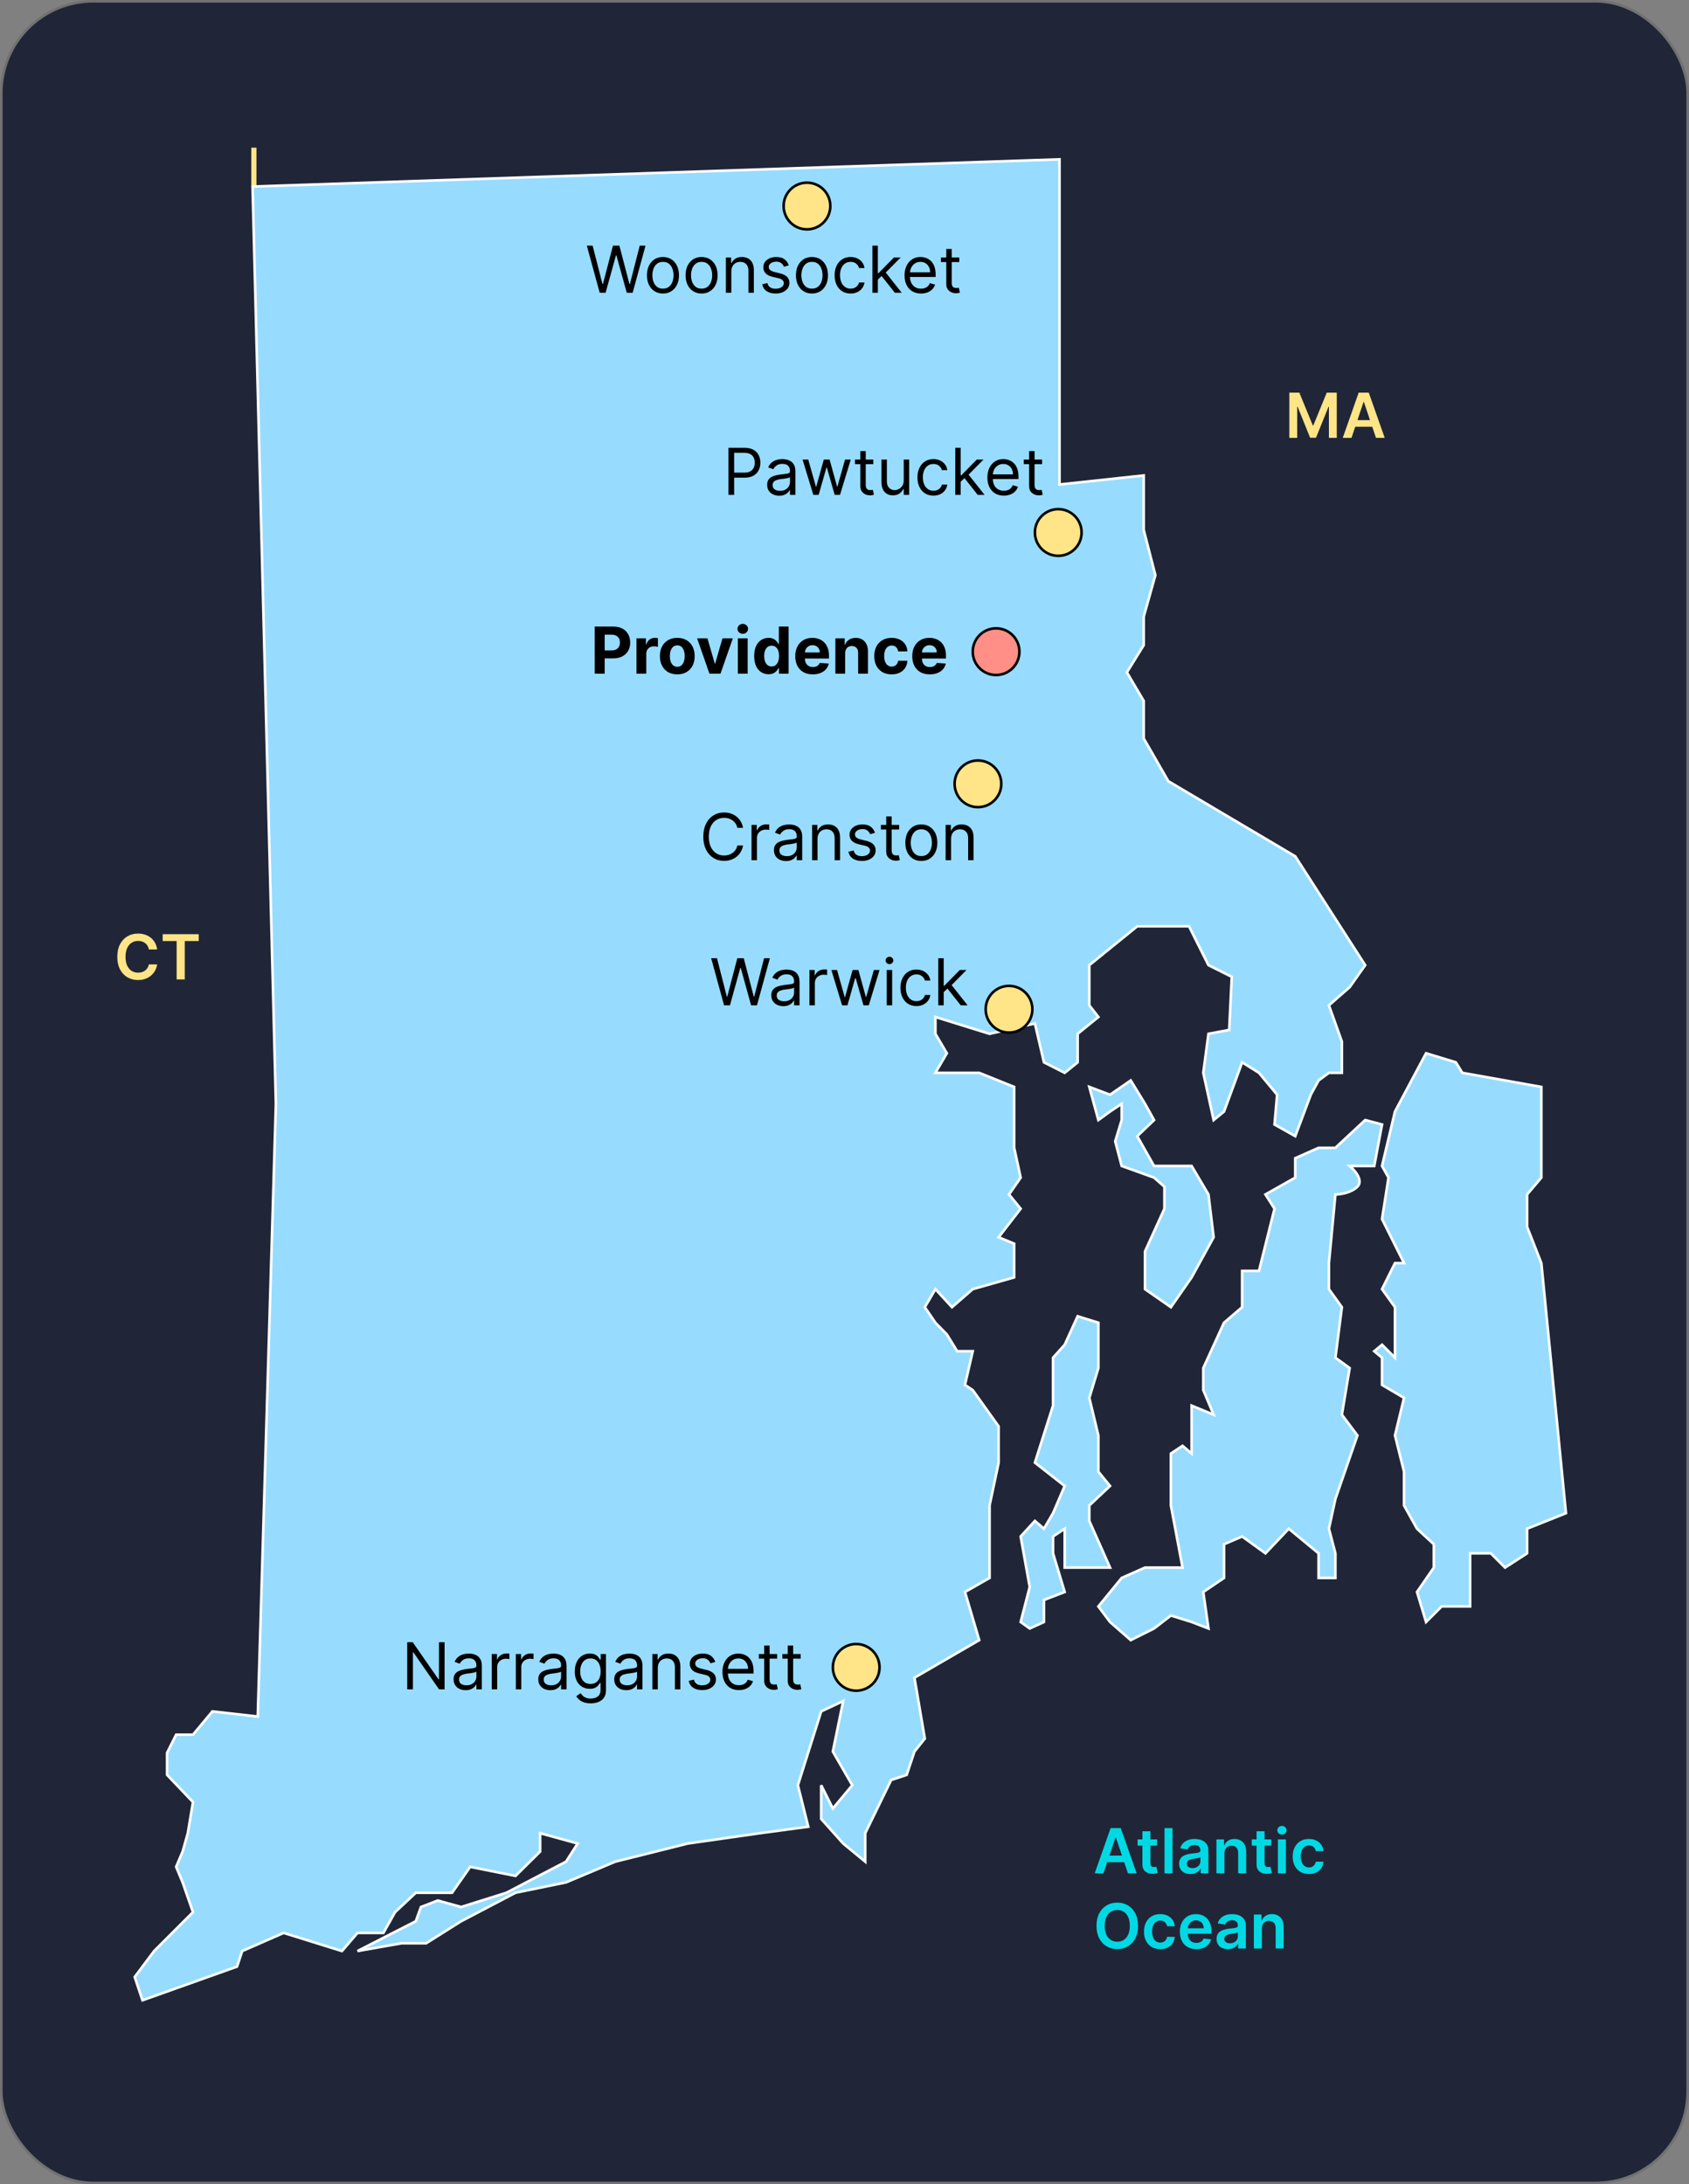<svg width="652" height="843" viewBox="0 0 652 843" fill="none" xmlns="http://www.w3.org/2000/svg">
<rect x="0" y="0" width="652" height="843" fill="#808080" stroke="none"/>
<rect x="0.5" y="0.5" width="651" height="842" rx="35.5" fill="#202637" stroke="#717171"/>
<path d="M425.963 723H422.588L428.733 705.545H432.636L438.79 723H435.415L430.753 709.125H430.616L425.963 723ZM426.074 716.156H435.278V718.696H426.074V716.156ZM446.669 709.909V712.295H439.143V709.909H446.669ZM441.001 706.773H444.087V719.062C444.087 719.477 444.149 719.795 444.274 720.017C444.405 720.233 444.575 720.381 444.786 720.46C444.996 720.54 445.229 720.58 445.484 720.58C445.678 720.58 445.854 720.565 446.013 720.537C446.178 720.509 446.303 720.483 446.388 720.46L446.908 722.872C446.743 722.929 446.507 722.991 446.2 723.06C445.899 723.128 445.53 723.168 445.092 723.179C444.32 723.202 443.624 723.085 443.004 722.83C442.385 722.568 441.893 722.165 441.53 721.619C441.172 721.074 440.996 720.392 441.001 719.574V706.773ZM452.616 705.545V723H449.531V705.545H452.616ZM459.555 723.264C458.726 723.264 457.979 723.116 457.314 722.821C456.655 722.52 456.132 722.077 455.746 721.491C455.365 720.906 455.175 720.185 455.175 719.327C455.175 718.588 455.311 717.977 455.584 717.494C455.857 717.011 456.229 716.625 456.7 716.335C457.172 716.045 457.703 715.827 458.294 715.679C458.891 715.526 459.507 715.415 460.143 715.347C460.911 715.267 461.533 715.196 462.01 715.134C462.487 715.065 462.834 714.963 463.05 714.827C463.271 714.685 463.382 714.466 463.382 714.17V714.119C463.382 713.477 463.192 712.98 462.811 712.628C462.43 712.276 461.882 712.099 461.166 712.099C460.411 712.099 459.811 712.264 459.368 712.594C458.93 712.923 458.635 713.312 458.482 713.761L455.601 713.352C455.828 712.557 456.203 711.892 456.726 711.358C457.249 710.818 457.888 710.415 458.643 710.148C459.399 709.875 460.234 709.739 461.149 709.739C461.78 709.739 462.408 709.812 463.033 709.96C463.658 710.108 464.229 710.352 464.746 710.693C465.263 711.028 465.678 711.486 465.99 712.065C466.308 712.645 466.467 713.369 466.467 714.239V723H463.501V721.202H463.399C463.212 721.565 462.947 721.906 462.607 722.224C462.271 722.537 461.848 722.79 461.337 722.983C460.831 723.17 460.237 723.264 459.555 723.264ZM460.357 720.997C460.976 720.997 461.513 720.875 461.967 720.631C462.422 720.381 462.771 720.051 463.016 719.642C463.266 719.233 463.391 718.787 463.391 718.304V716.761C463.294 716.841 463.129 716.915 462.896 716.983C462.669 717.051 462.413 717.111 462.129 717.162C461.845 717.213 461.564 717.259 461.286 717.298C461.007 717.338 460.766 717.372 460.561 717.401C460.101 717.463 459.689 717.565 459.325 717.707C458.962 717.849 458.675 718.048 458.464 718.304C458.254 718.554 458.149 718.878 458.149 719.276C458.149 719.844 458.357 720.273 458.771 720.562C459.186 720.852 459.714 720.997 460.357 720.997ZM472.655 715.33V723H469.57V709.909H472.518V712.134H472.672C472.973 711.401 473.453 710.818 474.112 710.386C474.777 709.955 475.598 709.739 476.575 709.739C477.479 709.739 478.266 709.932 478.936 710.318C479.612 710.705 480.135 711.264 480.504 711.997C480.879 712.73 481.064 713.619 481.058 714.665V723H477.973V715.142C477.973 714.267 477.746 713.582 477.291 713.088C476.842 712.594 476.22 712.347 475.425 712.347C474.885 712.347 474.405 712.466 473.984 712.705C473.57 712.937 473.243 713.276 473.004 713.719C472.771 714.162 472.655 714.699 472.655 715.33ZM490.732 709.909V712.295H483.206V709.909H490.732ZM485.064 706.773H488.149V719.062C488.149 719.477 488.212 719.795 488.337 720.017C488.467 720.233 488.638 720.381 488.848 720.46C489.058 720.54 489.291 720.58 489.547 720.58C489.74 720.58 489.916 720.565 490.075 720.537C490.24 720.509 490.365 720.483 490.45 720.46L490.97 722.872C490.805 722.929 490.57 722.991 490.263 723.06C489.962 723.128 489.592 723.168 489.155 723.179C488.382 723.202 487.686 723.085 487.067 722.83C486.447 722.568 485.956 722.165 485.592 721.619C485.234 721.074 485.058 720.392 485.064 719.574V706.773ZM493.312 723V709.909H496.397V723H493.312ZM494.863 708.051C494.374 708.051 493.954 707.889 493.602 707.565C493.249 707.236 493.073 706.841 493.073 706.381C493.073 705.915 493.249 705.52 493.602 705.196C493.954 704.866 494.374 704.702 494.863 704.702C495.357 704.702 495.778 704.866 496.124 705.196C496.477 705.52 496.653 705.915 496.653 706.381C496.653 706.841 496.477 707.236 496.124 707.565C495.778 707.889 495.357 708.051 494.863 708.051ZM505.28 723.256C503.973 723.256 502.851 722.969 501.913 722.395C500.982 721.821 500.263 721.028 499.757 720.017C499.257 719 499.007 717.83 499.007 716.506C499.007 715.176 499.263 714.003 499.774 712.986C500.286 711.963 501.007 711.168 501.939 710.599C502.876 710.026 503.984 709.739 505.263 709.739C506.325 709.739 507.266 709.935 508.084 710.327C508.908 710.713 509.564 711.261 510.053 711.972C510.541 712.676 510.82 713.5 510.888 714.443H507.939C507.82 713.812 507.536 713.287 507.087 712.866C506.643 712.44 506.05 712.227 505.305 712.227C504.675 712.227 504.121 712.398 503.643 712.739C503.166 713.074 502.794 713.557 502.527 714.188C502.266 714.818 502.135 715.574 502.135 716.455C502.135 717.347 502.266 718.114 502.527 718.756C502.788 719.392 503.155 719.884 503.626 720.23C504.104 720.571 504.663 720.741 505.305 720.741C505.76 720.741 506.166 720.656 506.524 720.486C506.888 720.31 507.192 720.057 507.436 719.727C507.68 719.398 507.848 718.997 507.939 718.526H510.888C510.814 719.452 510.541 720.273 510.07 720.989C509.598 721.699 508.956 722.256 508.143 722.659C507.331 723.057 506.376 723.256 505.28 723.256ZM439.318 743.273C439.318 745.153 438.966 746.764 438.261 748.105C437.563 749.44 436.608 750.463 435.398 751.173C434.193 751.884 432.827 752.239 431.298 752.239C429.77 752.239 428.401 751.884 427.19 751.173C425.986 750.457 425.031 749.432 424.327 748.097C423.628 746.756 423.278 745.148 423.278 743.273C423.278 741.392 423.628 739.784 424.327 738.449C425.031 737.108 425.986 736.082 427.19 735.372C428.401 734.662 429.77 734.307 431.298 734.307C432.827 734.307 434.193 734.662 435.398 735.372C436.608 736.082 437.563 737.108 438.261 738.449C438.966 739.784 439.318 741.392 439.318 743.273ZM436.139 743.273C436.139 741.949 435.932 740.832 435.517 739.923C435.108 739.009 434.54 738.318 433.812 737.852C433.085 737.381 432.247 737.145 431.298 737.145C430.349 737.145 429.511 737.381 428.784 737.852C428.057 738.318 427.486 739.009 427.071 739.923C426.662 740.832 426.457 741.949 426.457 743.273C426.457 744.597 426.662 745.716 427.071 746.631C427.486 747.54 428.057 748.23 428.784 748.702C429.511 749.168 430.349 749.401 431.298 749.401C432.247 749.401 433.085 749.168 433.812 748.702C434.54 748.23 435.108 747.54 435.517 746.631C435.932 745.716 436.139 744.597 436.139 743.273ZM447.881 752.256C446.575 752.256 445.452 751.969 444.515 751.395C443.583 750.821 442.864 750.028 442.359 749.017C441.859 748 441.609 746.83 441.609 745.506C441.609 744.176 441.864 743.003 442.376 741.986C442.887 740.963 443.609 740.168 444.54 739.599C445.478 739.026 446.586 738.739 447.864 738.739C448.927 738.739 449.867 738.935 450.685 739.327C451.509 739.713 452.165 740.261 452.654 740.972C453.143 741.676 453.421 742.5 453.489 743.443H450.54C450.421 742.812 450.137 742.287 449.688 741.866C449.245 741.44 448.651 741.227 447.907 741.227C447.276 741.227 446.722 741.398 446.245 741.739C445.768 742.074 445.396 742.557 445.129 743.188C444.867 743.818 444.737 744.574 444.737 745.455C444.737 746.347 444.867 747.114 445.129 747.756C445.39 748.392 445.756 748.884 446.228 749.23C446.705 749.571 447.265 749.741 447.907 749.741C448.362 749.741 448.768 749.656 449.126 749.486C449.489 749.31 449.793 749.057 450.038 748.727C450.282 748.398 450.45 747.997 450.54 747.526H453.489C453.415 748.452 453.143 749.273 452.671 749.989C452.2 750.699 451.558 751.256 450.745 751.659C449.933 752.057 448.978 752.256 447.881 752.256ZM461.818 752.256C460.506 752.256 459.372 751.983 458.418 751.438C457.469 750.886 456.739 750.108 456.227 749.102C455.716 748.091 455.46 746.901 455.46 745.531C455.46 744.185 455.716 743.003 456.227 741.986C456.744 740.963 457.466 740.168 458.392 739.599C459.318 739.026 460.406 738.739 461.656 738.739C462.463 738.739 463.224 738.869 463.94 739.131C464.662 739.386 465.298 739.784 465.849 740.324C466.406 740.864 466.844 741.551 467.162 742.386C467.48 743.216 467.639 744.205 467.639 745.352V746.298H456.909V744.219H464.682C464.676 743.628 464.548 743.102 464.298 742.642C464.048 742.176 463.699 741.81 463.25 741.543C462.807 741.276 462.29 741.142 461.699 741.142C461.068 741.142 460.514 741.295 460.037 741.602C459.56 741.903 459.188 742.301 458.92 742.795C458.659 743.284 458.526 743.821 458.52 744.406V746.222C458.52 746.983 458.659 747.636 458.938 748.182C459.216 748.722 459.605 749.136 460.105 749.426C460.605 749.71 461.19 749.852 461.861 749.852C462.31 749.852 462.716 749.79 463.08 749.665C463.443 749.534 463.759 749.344 464.026 749.094C464.293 748.844 464.494 748.534 464.631 748.165L467.511 748.489C467.33 749.25 466.983 749.915 466.472 750.483C465.966 751.045 465.318 751.483 464.528 751.795C463.739 752.102 462.835 752.256 461.818 752.256ZM474.016 752.264C473.187 752.264 472.44 752.116 471.775 751.821C471.116 751.52 470.593 751.077 470.207 750.491C469.826 749.906 469.636 749.185 469.636 748.327C469.636 747.588 469.772 746.977 470.045 746.494C470.317 746.011 470.69 745.625 471.161 745.335C471.633 745.045 472.164 744.827 472.755 744.679C473.352 744.526 473.968 744.415 474.604 744.347C475.371 744.267 475.994 744.196 476.471 744.134C476.948 744.065 477.295 743.963 477.511 743.827C477.732 743.685 477.843 743.466 477.843 743.17V743.119C477.843 742.477 477.653 741.98 477.272 741.628C476.891 741.276 476.343 741.099 475.627 741.099C474.871 741.099 474.272 741.264 473.829 741.594C473.391 741.923 473.096 742.312 472.942 742.761L470.062 742.352C470.289 741.557 470.664 740.892 471.187 740.358C471.71 739.818 472.349 739.415 473.104 739.148C473.86 738.875 474.695 738.739 475.61 738.739C476.241 738.739 476.869 738.812 477.494 738.96C478.119 739.108 478.69 739.352 479.207 739.693C479.724 740.028 480.138 740.486 480.451 741.065C480.769 741.645 480.928 742.369 480.928 743.239V752H477.962V750.202H477.86C477.673 750.565 477.408 750.906 477.067 751.224C476.732 751.537 476.309 751.79 475.798 751.983C475.292 752.17 474.698 752.264 474.016 752.264ZM474.817 749.997C475.437 749.997 475.974 749.875 476.428 749.631C476.883 749.381 477.232 749.051 477.477 748.642C477.727 748.233 477.852 747.787 477.852 747.304V745.761C477.755 745.841 477.59 745.915 477.357 745.983C477.13 746.051 476.874 746.111 476.59 746.162C476.306 746.213 476.025 746.259 475.746 746.298C475.468 746.338 475.227 746.372 475.022 746.401C474.562 746.463 474.15 746.565 473.786 746.707C473.423 746.849 473.136 747.048 472.925 747.304C472.715 747.554 472.61 747.878 472.61 748.276C472.61 748.844 472.817 749.273 473.232 749.562C473.647 749.852 474.175 749.997 474.817 749.997ZM487.116 744.33V752H484.031V738.909H486.979V741.134H487.133C487.434 740.401 487.914 739.818 488.573 739.386C489.238 738.955 490.059 738.739 491.036 738.739C491.94 738.739 492.727 738.932 493.397 739.318C494.073 739.705 494.596 740.264 494.965 740.997C495.34 741.73 495.525 742.619 495.519 743.665V752H492.434V744.142C492.434 743.267 492.207 742.582 491.752 742.088C491.303 741.594 490.681 741.347 489.886 741.347C489.346 741.347 488.866 741.466 488.445 741.705C488.031 741.937 487.704 742.276 487.465 742.719C487.232 743.162 487.116 743.699 487.116 744.33Z" fill="#00D9E4"/>
<line x1="98" y1="57" x2="98" y2="72.264" stroke="#FFE587" stroke-width="2"/>
<path d="M509 417L513 414.055H518V402L513 388L521 381L527 372.5L500 330.5L451 301.5L441.5 285V270.5L435 259.5L441.5 249V238L446 222L441.5 204.5V183.5L409 187V61.5L97.5 72L106.5 426L99.5 662.5L82 660.5L74.5 669.5H68L64.5 676.5V685L74.5 695.5L72.5 707.5L70.5 714.606L68 720.5L70.5 726.5L74.5 738L59.5 753L52 763L55 772L91.5 759L93.5 753L109.5 746L132 753L138 746H148L152.5 738L160.5 730.5H174.5L181.5 720.5L199 724L208.5 714.606V707.5L223 711.5L218.5 718.5L195.5 730.5L178 736L169 733.5L162.5 736L160.5 741.5L138 753L155 750H164.5L178 741.5L199 730.5L218.5 726.5L237.5 718.5L265.5 711.5L293.5 707.5L312 705L308 689L317 660.5L325.5 656.5L321.5 676L329 689L321.5 698L317 689V702L325.5 711.5L334 718.5V707.5L344 687L350 685L353 676L357 671L353 647.5L378 633L372.5 614.422L382 609V599.5V581.028L385.5 564.5V550.5L375.5 536.5L372.5 534.5L375.5 521.5H369.5L365.5 515L361.091 510.5L357 504.5L361.091 497.541L367.5 504.5L375.5 497.541L391.5 493V480L385.5 477.5L394 466.5L389.5 461L394 454.5L391.5 443V419.5L378 414.055H367.5H361.091L365.5 406.5L361.091 399V392.5L382 399L399.5 395L403 410L411 414.055L416 410V399L424 392.5L420.5 388V381V372.5L439 357.5H459L466.5 372.5L475.5 377L474.5 397.5L466.5 399L464.5 414.055L468.5 432.278L472.5 429L479.5 410L486 414.055L493 422.5L492 434L500 438.5L506 422.5L509 417Z" fill="#97DCFF"/>
<path d="M562 410L550.5 406.5L538.5 429L533.5 450L536 454.5L533.5 470.5L542 487.5H538.5L533.5 497.541L538.5 504.5V524L533.5 519L530.5 521.5L533.5 524V534.5L542 539.5L538.5 554L542 568V581.028L547 590L553.5 596V605L547 614.422L550.5 626L556.5 620H567.5V609V599.5H575.5L581 605L589.5 599.5V590L604.5 584L595 487.5L589.5 473.5V461L595 454.5V419.5L564.5 414.055L562 410Z" fill="#97DCFF"/>
<path d="M424 620L428.5 626L436.5 633L445.5 628.5L452 623.5L460 626L466.5 628.5L464.5 614.422L472.5 609V596L479.5 593L488.5 599.5L497.5 590L509 599.5V609H515.5V599.5L513 590L515.5 578.5L524 554L518 546L521 528L515.5 524L518 504.5L513 497.541V487.5L515.5 461C517.333 461 521.6 460.4 524 458C526.4 455.6 523 451.667 521 450H530.5L533.5 434L527 432.278L515.5 443H509L500 447V454.5L488.5 461L492 466.5L486 490.5H479.5V497.541V504.5L472.5 510.5L464.5 528V536.5L468.5 546L460 542.5V561L456.5 558L452 561V568V581.028L456.5 605H449.5H442L433 609L424 620Z" fill="#97DCFF"/>
<path d="M442 426L436.5 417L428.5 422.5L420.5 419.5L424 432.278L428.5 429L433 426V432.278L430.5 440.5L433 450L445.5 454.5L449.5 458V466.5L442 483V497.541L452 504.5L460 493L468.5 477.5L466.5 461L460 450H445.5L439 438.5L445.5 432.278L442 426Z" fill="#97DCFF"/>
<path d="M420.5 587L428.5 605H411V590L406.5 593V599.5L411 614.422L403 617.5V626L397.5 628.5L394 626L397.5 612.5L394 593L399.5 587L403 590L406.5 584L411 573.5L399.5 564.5L406.5 542.5V524L411 519L416 508L424 510.5V528L420.5 539.5L424 554V568L428.5 573.5L420.5 581.028V587Z" fill="#97DCFF"/>
<path d="M509 417L513 414.055H518V402L513 388L521 381L527 372.5L500 330.5L451 301.5L441.5 285V270.5L435 259.5L441.5 249V238L446 222L441.5 204.5V183.5L409 187V61.5L97.5 72L106.5 426L99.5 662.5L82 660.5L74.5 669.5H68L64.5 676.5V685L74.5 695.5L72.5 707.5L70.5 714.606L68 720.5L70.5 726.5L74.5 738L59.5 753L52 763L55 772L91.5 759L93.5 753L109.5 746L132 753L138 746H148L152.5 738L160.5 730.5H174.5L181.5 720.5L199 724L208.5 714.606V707.5L223 711.5L218.5 718.5L195.5 730.5L178 736L169 733.5L162.5 736L160.5 741.5L138 753L155 750H164.5L178 741.5L199 730.5L218.5 726.5L237.5 718.5L265.5 711.5L293.5 707.5L312 705L308 689L317 660.5L325.5 656.5L321.5 676L329 689L321.5 698L317 689V702L325.5 711.5L334 718.5V707.5L344 687L350 685L353 676L357 671L353 647.5L378 633L372.5 614.422L382 609V599.5V581.028L385.5 564.5V550.5L375.5 536.5L372.5 534.5L375.5 521.5H369.5L365.5 515L361.091 510.5L357 504.5L361.091 497.541L367.5 504.5L375.5 497.541L391.5 493V480L385.5 477.5L394 466.5L389.5 461L394 454.5L391.5 443V419.5L378 414.055H367.5H361.091L365.5 406.5L361.091 399V392.5L382 399L399.5 395L403 410L411 414.055L416 410V399L424 392.5L420.5 388V381V372.5L439 357.5H459L466.5 372.5L475.5 377L474.5 397.5L466.5 399L464.5 414.055L468.5 432.278L472.5 429L479.5 410L486 414.055L493 422.5L492 434L500 438.5L506 422.5L509 417Z" stroke="white"/>
<path d="M562 410L550.5 406.5L538.5 429L533.5 450L536 454.5L533.5 470.5L542 487.5H538.5L533.5 497.541L538.5 504.5V524L533.5 519L530.5 521.5L533.5 524V534.5L542 539.5L538.5 554L542 568V581.028L547 590L553.5 596V605L547 614.422L550.5 626L556.5 620H567.5V609V599.5H575.5L581 605L589.5 599.5V590L604.5 584L595 487.5L589.5 473.5V461L595 454.5V419.5L564.5 414.055L562 410Z" stroke="white"/>
<path d="M424 620L428.5 626L436.5 633L445.5 628.5L452 623.5L460 626L466.5 628.5L464.5 614.422L472.5 609V596L479.5 593L488.5 599.5L497.5 590L509 599.5V609H515.5V599.5L513 590L515.5 578.5L524 554L518 546L521 528L515.5 524L518 504.5L513 497.541V487.5L515.5 461C517.333 461 521.6 460.4 524 458C526.4 455.6 523 451.667 521 450H530.5L533.5 434L527 432.278L515.5 443H509L500 447V454.5L488.5 461L492 466.5L486 490.5H479.5V497.541V504.5L472.5 510.5L464.5 528V536.5L468.5 546L460 542.5V561L456.5 558L452 561V568V581.028L456.5 605H449.5H442L433 609L424 620Z" stroke="white"/>
<path d="M442 426L436.5 417L428.5 422.5L420.5 419.5L424 432.278L428.5 429L433 426V432.278L430.5 440.5L433 450L445.5 454.5L449.5 458V466.5L442 483V497.541L452 504.5L460 493L468.5 477.5L466.5 461L460 450H445.5L439 438.5L445.5 432.278L442 426Z" stroke="white"/>
<path d="M420.5 587L428.5 605H411V590L406.5 593V599.5L411 614.422L403 617.5V626L397.5 628.5L394 626L397.5 612.5L394 593L399.5 587L403 590L406.5 584L411 573.5L399.5 564.5L406.5 542.5V524L411 519L416 508L424 510.5V528L420.5 539.5L424 554V568L428.5 573.5L420.5 581.028V587Z" stroke="white"/>
<path d="M229.58 260V241.818H236.754C238.133 241.818 239.307 242.082 240.278 242.608C241.249 243.129 241.989 243.854 242.498 244.783C243.012 245.707 243.27 246.772 243.27 247.979C243.27 249.187 243.009 250.252 242.489 251.175C241.968 252.099 241.213 252.818 240.225 253.333C239.242 253.848 238.053 254.105 236.656 254.105H232.084V251.025H236.034C236.774 251.025 237.384 250.897 237.863 250.643C238.349 250.382 238.71 250.024 238.946 249.569C239.189 249.107 239.31 248.577 239.31 247.979C239.31 247.376 239.189 246.849 238.946 246.399C238.71 245.943 238.349 245.591 237.863 245.343C237.378 245.088 236.762 244.961 236.017 244.961H233.424V260H229.58ZM245.696 260V246.364H249.362V248.743H249.504C249.753 247.897 250.17 247.257 250.756 246.825C251.342 246.387 252.017 246.168 252.78 246.168C252.97 246.168 253.174 246.18 253.393 246.204C253.612 246.228 253.804 246.26 253.97 246.301V249.657C253.792 249.604 253.547 249.557 253.233 249.515C252.919 249.474 252.632 249.453 252.372 249.453C251.816 249.453 251.318 249.574 250.88 249.817C250.448 250.054 250.105 250.385 249.851 250.811C249.602 251.238 249.478 251.729 249.478 252.285V260H245.696ZM261.452 260.266C260.073 260.266 258.88 259.973 257.874 259.387C256.874 258.796 256.101 257.973 255.557 256.919C255.012 255.86 254.74 254.632 254.74 253.235C254.74 251.826 255.012 250.595 255.557 249.542C256.101 248.482 256.874 247.66 257.874 247.074C258.88 246.482 260.073 246.186 261.452 246.186C262.831 246.186 264.02 246.482 265.021 247.074C266.027 247.66 266.802 248.482 267.347 249.542C267.891 250.595 268.163 251.826 268.163 253.235C268.163 254.632 267.891 255.86 267.347 256.919C266.802 257.973 266.027 258.796 265.021 259.387C264.02 259.973 262.831 260.266 261.452 260.266ZM261.469 257.337C262.097 257.337 262.621 257.159 263.041 256.804C263.461 256.443 263.778 255.952 263.991 255.33C264.21 254.709 264.319 254.002 264.319 253.208C264.319 252.415 264.21 251.708 263.991 251.087C263.778 250.465 263.461 249.974 263.041 249.613C262.621 249.252 262.097 249.071 261.469 249.071C260.836 249.071 260.304 249.252 259.871 249.613C259.445 249.974 259.123 250.465 258.904 251.087C258.691 251.708 258.584 252.415 258.584 253.208C258.584 254.002 258.691 254.709 258.904 255.33C259.123 255.952 259.445 256.443 259.871 256.804C260.304 257.159 260.836 257.337 261.469 257.337ZM282.896 246.364L278.129 260H273.867L269.1 246.364H273.095L275.927 256.12H276.069L278.892 246.364H282.896ZM284.831 260V246.364H288.613V260H284.831ZM286.731 244.606C286.169 244.606 285.687 244.419 285.284 244.047C284.888 243.668 284.689 243.215 284.689 242.688C284.689 242.167 284.888 241.721 285.284 241.348C285.687 240.969 286.169 240.779 286.731 240.779C287.294 240.779 287.773 240.969 288.17 241.348C288.572 241.721 288.773 242.167 288.773 242.688C288.773 243.215 288.572 243.668 288.17 244.047C287.773 244.419 287.294 244.606 286.731 244.606ZM296.668 260.222C295.632 260.222 294.694 259.956 293.854 259.423C293.019 258.884 292.356 258.094 291.865 257.053C291.38 256.005 291.137 254.721 291.137 253.2C291.137 251.637 291.389 250.338 291.892 249.302C292.395 248.261 293.063 247.482 293.898 246.967C294.738 246.446 295.659 246.186 296.659 246.186C297.422 246.186 298.059 246.316 298.568 246.577C299.083 246.831 299.497 247.151 299.811 247.536C300.13 247.914 300.373 248.287 300.539 248.654H300.654V241.818H304.427V260H300.698V257.816H300.539C300.361 258.195 300.11 258.571 299.784 258.944C299.464 259.31 299.047 259.615 298.532 259.858C298.023 260.101 297.402 260.222 296.668 260.222ZM297.866 257.212C298.476 257.212 298.991 257.047 299.411 256.715C299.837 256.378 300.163 255.907 300.388 255.304C300.619 254.7 300.734 253.993 300.734 253.182C300.734 252.371 300.621 251.667 300.397 251.069C300.172 250.471 299.846 250.009 299.42 249.684C298.994 249.358 298.476 249.196 297.866 249.196C297.245 249.196 296.721 249.364 296.295 249.702C295.869 250.039 295.546 250.507 295.327 251.104C295.108 251.702 294.999 252.395 294.999 253.182C294.999 253.975 295.108 254.676 295.327 255.286C295.552 255.89 295.875 256.363 296.295 256.706C296.721 257.044 297.245 257.212 297.866 257.212ZM313.751 260.266C312.348 260.266 311.141 259.982 310.129 259.414C309.123 258.84 308.347 258.029 307.803 256.982C307.258 255.928 306.986 254.682 306.986 253.244C306.986 251.841 307.258 250.61 307.803 249.551C308.347 248.491 309.114 247.666 310.102 247.074C311.097 246.482 312.263 246.186 313.6 246.186C314.5 246.186 315.337 246.331 316.113 246.621C316.894 246.905 317.574 247.334 318.154 247.908C318.74 248.482 319.196 249.205 319.522 250.075C319.847 250.939 320.01 251.951 320.01 253.111V254.15H308.495V251.806H316.45C316.45 251.261 316.332 250.779 316.095 250.359C315.858 249.938 315.53 249.61 315.109 249.373C314.695 249.131 314.213 249.009 313.662 249.009C313.088 249.009 312.579 249.142 312.135 249.409C311.697 249.669 311.354 250.021 311.105 250.465C310.857 250.903 310.73 251.391 310.724 251.93V254.158C310.724 254.833 310.848 255.416 311.097 255.907C311.351 256.399 311.709 256.777 312.171 257.044C312.632 257.31 313.18 257.443 313.813 257.443C314.233 257.443 314.618 257.384 314.967 257.266C315.317 257.147 315.615 256.97 315.864 256.733C316.113 256.496 316.302 256.206 316.432 255.863L319.93 256.094C319.752 256.934 319.388 257.668 318.838 258.295C318.294 258.917 317.589 259.402 316.725 259.751C315.867 260.095 314.876 260.266 313.751 260.266ZM326.26 252.116V260H322.478V246.364H326.082V248.77H326.242C326.544 247.976 327.05 247.349 327.76 246.887C328.471 246.42 329.332 246.186 330.344 246.186C331.291 246.186 332.116 246.393 332.821 246.808C333.525 247.222 334.072 247.814 334.463 248.583C334.854 249.347 335.049 250.258 335.049 251.317V260H331.267V251.992C331.273 251.158 331.06 250.507 330.628 250.039C330.196 249.566 329.601 249.329 328.843 249.329C328.334 249.329 327.885 249.438 327.494 249.657C327.109 249.876 326.807 250.196 326.588 250.616C326.375 251.03 326.266 251.531 326.26 252.116ZM344.191 260.266C342.794 260.266 341.593 259.97 340.587 259.379C339.586 258.781 338.817 257.952 338.278 256.893C337.746 255.833 337.479 254.614 337.479 253.235C337.479 251.838 337.749 250.613 338.287 249.56C338.832 248.5 339.604 247.675 340.604 247.083C341.605 246.485 342.794 246.186 344.173 246.186C345.363 246.186 346.405 246.402 347.298 246.834C348.192 247.266 348.899 247.873 349.42 248.654C349.941 249.435 350.228 250.353 350.281 251.406H346.712C346.612 250.726 346.345 250.178 345.913 249.764C345.487 249.344 344.928 249.134 344.235 249.134C343.649 249.134 343.137 249.293 342.699 249.613C342.267 249.927 341.93 250.385 341.687 250.989C341.445 251.593 341.323 252.324 341.323 253.182C341.323 254.052 341.442 254.792 341.679 255.401C341.921 256.011 342.262 256.475 342.699 256.795C343.137 257.115 343.649 257.275 344.235 257.275C344.667 257.275 345.055 257.186 345.398 257.008C345.748 256.831 346.035 256.573 346.259 256.236C346.49 255.893 346.641 255.481 346.712 255.002H350.281C350.222 256.043 349.938 256.961 349.429 257.754C348.926 258.541 348.23 259.157 347.343 259.6C346.455 260.044 345.404 260.266 344.191 260.266ZM358.917 260.266C357.514 260.266 356.307 259.982 355.295 259.414C354.289 258.84 353.513 258.029 352.969 256.982C352.424 255.928 352.152 254.682 352.152 253.244C352.152 251.841 352.424 250.61 352.969 249.551C353.513 248.491 354.28 247.666 355.268 247.074C356.263 246.482 357.429 246.186 358.766 246.186C359.666 246.186 360.503 246.331 361.279 246.621C362.06 246.905 362.74 247.334 363.32 247.908C363.906 248.482 364.362 249.205 364.688 250.075C365.013 250.939 365.176 251.951 365.176 253.111V254.15H353.661V251.806H361.616C361.616 251.261 361.498 250.779 361.261 250.359C361.024 249.938 360.696 249.61 360.275 249.373C359.861 249.131 359.379 249.009 358.828 249.009C358.254 249.009 357.745 249.142 357.301 249.409C356.863 249.669 356.52 250.021 356.271 250.465C356.023 250.903 355.896 251.391 355.89 251.93V254.158C355.89 254.833 356.014 255.416 356.263 255.907C356.517 256.399 356.875 256.777 357.337 257.044C357.798 257.31 358.346 257.443 358.979 257.443C359.399 257.443 359.784 257.384 360.133 257.266C360.483 257.147 360.781 256.97 361.03 256.733C361.279 256.496 361.468 256.206 361.598 255.863L365.096 256.094C364.919 256.934 364.555 257.668 364.004 258.295C363.46 258.917 362.755 259.402 361.891 259.751C361.033 260.095 360.042 260.266 358.917 260.266Z" fill="black"/>
<path d="M279.504 388L274.533 369.818H276.77L280.57 384.626H280.747L284.618 369.818H287.104L290.974 384.626H291.152L294.952 369.818H297.189L292.217 388H289.945L285.932 373.511H285.79L281.777 388H279.504ZM302.391 388.32C301.527 388.32 300.743 388.157 300.039 387.831C299.334 387.5 298.775 387.023 298.361 386.402C297.946 385.775 297.739 385.017 297.739 384.129C297.739 383.348 297.893 382.715 298.201 382.229C298.509 381.738 298.92 381.353 299.435 381.075C299.95 380.797 300.518 380.59 301.14 380.454C301.767 380.312 302.397 380.199 303.031 380.116C303.859 380.01 304.531 379.93 305.046 379.877C305.567 379.818 305.945 379.72 306.182 379.584C306.425 379.448 306.546 379.211 306.546 378.874V378.803C306.546 377.927 306.306 377.246 305.827 376.761C305.354 376.275 304.634 376.033 303.67 376.033C302.67 376.033 301.885 376.252 301.317 376.69C300.749 377.128 300.349 377.595 300.119 378.092L298.13 377.382C298.485 376.554 298.959 375.908 299.55 375.447C300.148 374.979 300.799 374.654 301.504 374.47C302.214 374.281 302.912 374.186 303.599 374.186C304.037 374.186 304.54 374.239 305.108 374.346C305.682 374.446 306.235 374.657 306.768 374.976C307.307 375.296 307.754 375.778 308.109 376.423C308.464 377.068 308.641 377.933 308.641 379.016V388H306.546V386.153H306.44C306.298 386.449 306.061 386.766 305.729 387.103C305.398 387.441 304.957 387.728 304.407 387.964C303.856 388.201 303.184 388.32 302.391 388.32ZM302.711 386.438C303.54 386.438 304.238 386.275 304.806 385.949C305.38 385.624 305.812 385.203 306.102 384.689C306.398 384.174 306.546 383.632 306.546 383.064V381.146C306.457 381.253 306.262 381.35 305.96 381.439C305.664 381.522 305.321 381.596 304.93 381.661C304.546 381.72 304.17 381.774 303.803 381.821C303.442 381.862 303.149 381.898 302.924 381.928C302.379 381.999 301.871 382.114 301.397 382.274C300.929 382.428 300.551 382.661 300.261 382.975C299.977 383.283 299.835 383.703 299.835 384.236C299.835 384.964 300.104 385.514 300.642 385.887C301.187 386.254 301.876 386.438 302.711 386.438ZM312.465 388V374.364H314.49V376.423H314.632C314.88 375.749 315.33 375.201 315.981 374.781C316.632 374.361 317.366 374.151 318.183 374.151C318.337 374.151 318.529 374.154 318.76 374.159C318.991 374.165 319.165 374.174 319.284 374.186V376.317C319.213 376.299 319.05 376.272 318.795 376.237C318.547 376.195 318.283 376.175 318.005 376.175C317.342 376.175 316.751 376.314 316.23 376.592C315.715 376.864 315.306 377.243 315.005 377.728C314.709 378.208 314.561 378.755 314.561 379.371V388H312.465ZM325.076 388L320.922 374.364H323.123L326.071 384.804H326.213L329.125 374.364H331.362L334.238 384.768H334.38L337.328 374.364H339.53L335.375 388H333.315L330.332 377.524H330.119L327.136 388H325.076ZM342.299 388V374.364H344.395V388H342.299ZM343.365 372.091C342.956 372.091 342.604 371.952 342.308 371.674C342.018 371.395 341.873 371.061 341.873 370.67C341.873 370.28 342.018 369.945 342.308 369.667C342.604 369.389 342.956 369.25 343.365 369.25C343.773 369.25 344.122 369.389 344.412 369.667C344.708 369.945 344.856 370.28 344.856 370.67C344.856 371.061 344.708 371.395 344.412 371.674C344.122 371.952 343.773 372.091 343.365 372.091ZM353.772 388.284C352.493 388.284 351.393 387.982 350.469 387.379C349.546 386.775 348.836 385.943 348.339 384.884C347.841 383.824 347.593 382.614 347.593 381.253C347.593 379.868 347.847 378.646 348.356 377.586C348.871 376.521 349.587 375.689 350.505 375.092C351.428 374.488 352.505 374.186 353.736 374.186C354.695 374.186 355.559 374.364 356.329 374.719C357.098 375.074 357.728 375.571 358.22 376.21C358.711 376.849 359.016 377.595 359.134 378.447H357.039C356.879 377.826 356.524 377.276 355.974 376.796C355.429 376.311 354.695 376.068 353.772 376.068C352.955 376.068 352.239 376.281 351.623 376.707C351.014 377.128 350.537 377.722 350.194 378.492C349.857 379.255 349.688 380.152 349.688 381.182C349.688 382.235 349.854 383.153 350.185 383.934C350.523 384.715 350.996 385.322 351.606 385.754C352.221 386.186 352.943 386.402 353.772 386.402C354.316 386.402 354.811 386.307 355.254 386.118C355.698 385.929 356.074 385.656 356.382 385.301C356.69 384.946 356.909 384.52 357.039 384.023H359.134C359.016 384.828 358.723 385.553 358.255 386.198C357.794 386.837 357.181 387.346 356.417 387.725C355.66 388.098 354.778 388.284 353.772 388.284ZM364.15 383.028L364.115 380.436H364.541L370.507 374.364H373.099L366.742 380.791H366.565L364.15 383.028ZM362.197 388V369.818H364.292V388H362.197ZM370.862 388L365.535 381.253L367.026 379.797L373.525 388H370.862Z" fill="black"/>
<path d="M231.504 113L226.533 94.818H228.77L232.57 109.626H232.747L236.618 94.818H239.104L242.974 109.626H243.152L246.952 94.818H249.189L244.217 113H241.945L237.932 98.511H237.79L233.777 113H231.504ZM255.918 113.284C254.687 113.284 253.607 112.991 252.678 112.405C251.755 111.819 251.033 111 250.512 109.946C249.997 108.893 249.739 107.661 249.739 106.253C249.739 104.832 249.997 103.592 250.512 102.533C251.033 101.474 251.755 100.651 252.678 100.065C253.607 99.479 254.687 99.186 255.918 99.186C257.149 99.186 258.227 99.479 259.15 100.065C260.079 100.651 260.801 101.474 261.316 102.533C261.837 103.592 262.097 104.832 262.097 106.253C262.097 107.661 261.837 108.893 261.316 109.946C260.801 111 260.079 111.819 259.15 112.405C258.227 112.991 257.149 113.284 255.918 113.284ZM255.918 111.402C256.853 111.402 257.623 111.162 258.227 110.683C258.83 110.203 259.277 109.573 259.567 108.792C259.857 108.011 260.002 107.164 260.002 106.253C260.002 105.341 259.857 104.492 259.567 103.705C259.277 102.918 258.83 102.281 258.227 101.796C257.623 101.311 256.853 101.068 255.918 101.068C254.983 101.068 254.214 101.311 253.61 101.796C253.006 102.281 252.56 102.918 252.27 103.705C251.98 104.492 251.835 105.341 251.835 106.253C251.835 107.164 251.98 108.011 252.27 108.792C252.56 109.573 253.006 110.203 253.61 110.683C254.214 111.162 254.983 111.402 255.918 111.402ZM270.835 113.284C269.604 113.284 268.524 112.991 267.595 112.405C266.672 111.819 265.95 111 265.429 109.946C264.914 108.893 264.656 107.661 264.656 106.253C264.656 104.832 264.914 103.592 265.429 102.533C265.95 101.474 266.672 100.651 267.595 100.065C268.524 99.479 269.604 99.186 270.835 99.186C272.066 99.186 273.144 99.479 274.067 100.065C274.996 100.651 275.718 101.474 276.233 102.533C276.754 103.592 277.014 104.832 277.014 106.253C277.014 107.661 276.754 108.893 276.233 109.946C275.718 111 274.996 111.819 274.067 112.405C273.144 112.991 272.066 113.284 270.835 113.284ZM270.835 111.402C271.77 111.402 272.54 111.162 273.144 110.683C273.747 110.203 274.194 109.573 274.484 108.792C274.774 108.011 274.919 107.164 274.919 106.253C274.919 105.341 274.774 104.492 274.484 103.705C274.194 102.918 273.747 102.281 273.144 101.796C272.54 101.311 271.77 101.068 270.835 101.068C269.9 101.068 269.131 101.311 268.527 101.796C267.923 102.281 267.477 102.918 267.187 103.705C266.897 104.492 266.752 105.341 266.752 106.253C266.752 107.164 266.897 108.011 267.187 108.792C267.477 109.573 267.923 110.203 268.527 110.683C269.131 111.162 269.9 111.402 270.835 111.402ZM282.308 104.797V113H280.213V99.364H282.237V101.494H282.414C282.734 100.802 283.219 100.246 283.87 99.825C284.521 99.399 285.362 99.186 286.392 99.186C287.315 99.186 288.123 99.376 288.815 99.754C289.508 100.127 290.046 100.695 290.431 101.459C290.816 102.216 291.008 103.175 291.008 104.335V113H288.913V104.477C288.913 103.406 288.635 102.571 288.078 101.974C287.522 101.37 286.758 101.068 285.788 101.068C285.119 101.068 284.521 101.213 283.994 101.503C283.474 101.793 283.062 102.216 282.76 102.773C282.459 103.329 282.308 104.004 282.308 104.797ZM304.496 102.418L302.614 102.95C302.495 102.637 302.321 102.332 302.09 102.036C301.865 101.734 301.557 101.485 301.166 101.29C300.776 101.095 300.276 100.997 299.666 100.997C298.832 100.997 298.136 101.19 297.58 101.574C297.029 101.953 296.754 102.435 296.754 103.021C296.754 103.542 296.944 103.953 297.322 104.255C297.701 104.557 298.293 104.809 299.098 105.01L301.122 105.507C302.341 105.803 303.25 106.256 303.848 106.865C304.445 107.469 304.744 108.247 304.744 109.2C304.744 109.982 304.519 110.68 304.07 111.295C303.626 111.911 303.004 112.396 302.205 112.751C301.406 113.107 300.477 113.284 299.418 113.284C298.027 113.284 296.876 112.982 295.964 112.379C295.053 111.775 294.476 110.893 294.233 109.733L296.222 109.236C296.411 109.97 296.769 110.52 297.296 110.887C297.828 111.254 298.524 111.438 299.382 111.438C300.359 111.438 301.134 111.23 301.708 110.816C302.288 110.396 302.578 109.893 302.578 109.307C302.578 108.833 302.412 108.437 302.081 108.117C301.749 107.792 301.24 107.549 300.554 107.389L298.281 106.857C297.032 106.561 296.115 106.102 295.529 105.48C294.949 104.853 294.659 104.069 294.659 103.128C294.659 102.358 294.875 101.678 295.307 101.086C295.745 100.494 296.34 100.029 297.092 99.692C297.849 99.355 298.707 99.186 299.666 99.186C301.016 99.186 302.075 99.482 302.844 100.074C303.62 100.666 304.17 101.447 304.496 102.418ZM313.438 113.284C312.207 113.284 311.127 112.991 310.197 112.405C309.274 111.819 308.552 111 308.031 109.946C307.516 108.893 307.259 107.661 307.259 106.253C307.259 104.832 307.516 103.592 308.031 102.533C308.552 101.474 309.274 100.651 310.197 100.065C311.127 99.479 312.207 99.186 313.438 99.186C314.669 99.186 315.746 99.479 316.669 100.065C317.599 100.651 318.321 101.474 318.836 102.533C319.356 103.592 319.617 104.832 319.617 106.253C319.617 107.661 319.356 108.893 318.836 109.946C318.321 111 317.599 111.819 316.669 112.405C315.746 112.991 314.669 113.284 313.438 113.284ZM313.438 111.402C314.373 111.402 315.142 111.162 315.746 110.683C316.35 110.203 316.797 109.573 317.087 108.792C317.377 108.011 317.522 107.164 317.522 106.253C317.522 105.341 317.377 104.492 317.087 103.705C316.797 102.918 316.35 102.281 315.746 101.796C315.142 101.311 314.373 101.068 313.438 101.068C312.503 101.068 311.733 101.311 311.13 101.796C310.526 102.281 310.079 102.918 309.789 103.705C309.499 104.492 309.354 105.341 309.354 106.253C309.354 107.164 309.499 108.011 309.789 108.792C310.079 109.573 310.526 110.203 311.13 110.683C311.733 111.162 312.503 111.402 313.438 111.402ZM328.355 113.284C327.076 113.284 325.976 112.982 325.052 112.379C324.129 111.775 323.419 110.943 322.922 109.884C322.424 108.824 322.176 107.614 322.176 106.253C322.176 104.868 322.43 103.646 322.939 102.586C323.454 101.521 324.17 100.689 325.088 100.092C326.011 99.488 327.088 99.186 328.319 99.186C329.278 99.186 330.142 99.364 330.912 99.719C331.681 100.074 332.311 100.571 332.803 101.21C333.294 101.849 333.599 102.595 333.717 103.447H331.622C331.462 102.826 331.107 102.276 330.557 101.796C330.012 101.311 329.278 101.068 328.355 101.068C327.538 101.068 326.822 101.281 326.206 101.707C325.597 102.128 325.12 102.722 324.777 103.492C324.44 104.255 324.271 105.152 324.271 106.182C324.271 107.235 324.437 108.153 324.768 108.934C325.106 109.715 325.579 110.322 326.189 110.754C326.804 111.186 327.526 111.402 328.355 111.402C328.899 111.402 329.394 111.307 329.837 111.118C330.281 110.929 330.657 110.656 330.965 110.301C331.273 109.946 331.492 109.52 331.622 109.023H333.717C333.599 109.828 333.306 110.553 332.838 111.198C332.377 111.837 331.764 112.346 331 112.725C330.243 113.098 329.361 113.284 328.355 113.284ZM338.733 108.028L338.698 105.436H339.124L345.09 99.364H347.682L341.325 105.791H341.148L338.733 108.028ZM336.78 113V94.818H338.875V113H336.78ZM345.445 113L340.118 106.253L341.609 104.797L348.108 113H345.445ZM355.534 113.284C354.22 113.284 353.087 112.994 352.134 112.414C351.187 111.828 350.456 111.011 349.941 109.964C349.432 108.91 349.178 107.685 349.178 106.288C349.178 104.892 349.432 103.661 349.941 102.595C350.456 101.524 351.172 100.689 352.09 100.092C353.013 99.488 354.09 99.186 355.321 99.186C356.032 99.186 356.733 99.305 357.425 99.541C358.118 99.778 358.748 100.163 359.316 100.695C359.884 101.222 360.337 101.92 360.675 102.79C361.012 103.661 361.181 104.732 361.181 106.004V106.892H350.669V105.081H359.05C359.05 104.312 358.896 103.625 358.588 103.021C358.286 102.418 357.854 101.941 357.292 101.592C356.736 101.243 356.079 101.068 355.321 101.068C354.487 101.068 353.765 101.275 353.155 101.69C352.551 102.098 352.087 102.631 351.761 103.288C351.436 103.945 351.273 104.649 351.273 105.401V106.608C351.273 107.638 351.451 108.511 351.806 109.227C352.167 109.937 352.667 110.479 353.306 110.852C353.945 111.219 354.688 111.402 355.534 111.402C356.085 111.402 356.582 111.325 357.026 111.171C357.476 111.011 357.863 110.775 358.189 110.461C358.514 110.141 358.766 109.745 358.943 109.271L360.968 109.839C360.755 110.526 360.396 111.13 359.893 111.651C359.39 112.165 358.769 112.568 358.029 112.858C357.289 113.142 356.458 113.284 355.534 113.284ZM370.298 99.364V101.139H363.231V99.364H370.298ZM365.291 96.097H367.386V109.094C367.386 109.686 367.472 110.129 367.644 110.425C367.821 110.715 368.046 110.911 368.318 111.011C368.597 111.106 368.89 111.153 369.197 111.153C369.428 111.153 369.618 111.142 369.766 111.118C369.914 111.088 370.032 111.065 370.121 111.047L370.547 112.929C370.405 112.982 370.206 113.036 369.952 113.089C369.697 113.148 369.375 113.178 368.984 113.178C368.392 113.178 367.812 113.05 367.244 112.796C366.682 112.541 366.214 112.154 365.842 111.633C365.475 111.112 365.291 110.455 365.291 109.662V96.097Z" fill="black"/>
<path d="M286.832 319.5H284.631C284.5 318.867 284.273 318.31 283.947 317.831C283.627 317.352 283.237 316.949 282.775 316.624C282.319 316.292 281.813 316.044 281.257 315.878C280.701 315.712 280.121 315.629 279.517 315.629C278.416 315.629 277.419 315.907 276.525 316.464C275.637 317.02 274.93 317.84 274.403 318.923C273.883 320.006 273.622 321.335 273.622 322.909C273.622 324.483 273.883 325.812 274.403 326.895C274.93 327.978 275.637 328.798 276.525 329.354C277.419 329.911 278.416 330.189 279.517 330.189C280.121 330.189 280.701 330.106 281.257 329.94C281.813 329.775 282.319 329.529 282.775 329.203C283.237 328.872 283.627 328.467 283.947 327.987C284.273 327.502 284.5 326.946 284.631 326.318H286.832C286.667 327.247 286.365 328.079 285.927 328.813C285.489 329.547 284.944 330.171 284.293 330.686C283.642 331.195 282.911 331.583 282.1 331.849C281.296 332.115 280.434 332.249 279.517 332.249C277.966 332.249 276.587 331.87 275.38 331.112C274.173 330.355 273.223 329.277 272.53 327.881C271.838 326.484 271.491 324.827 271.491 322.909C271.491 320.991 271.838 319.334 272.53 317.938C273.223 316.541 274.173 315.464 275.38 314.706C276.587 313.948 277.966 313.57 279.517 313.57C280.434 313.57 281.296 313.703 282.1 313.969C282.911 314.235 283.642 314.626 284.293 315.141C284.944 315.65 285.489 316.271 285.927 317.005C286.365 317.733 286.667 318.565 286.832 319.5ZM290.106 332V318.364H292.13V320.423H292.272C292.521 319.749 292.971 319.201 293.622 318.781C294.273 318.361 295.007 318.151 295.823 318.151C295.977 318.151 296.17 318.154 296.4 318.159C296.631 318.165 296.806 318.174 296.924 318.186V320.317C296.853 320.299 296.69 320.272 296.436 320.237C296.187 320.195 295.924 320.175 295.646 320.175C294.983 320.175 294.391 320.314 293.87 320.592C293.355 320.864 292.947 321.243 292.645 321.728C292.349 322.208 292.201 322.755 292.201 323.371V332H290.106ZM303.421 332.32C302.557 332.32 301.772 332.157 301.068 331.831C300.364 331.5 299.804 331.023 299.39 330.402C298.976 329.775 298.769 329.017 298.769 328.129C298.769 327.348 298.923 326.715 299.23 326.229C299.538 325.738 299.949 325.353 300.464 325.075C300.979 324.797 301.547 324.59 302.169 324.454C302.796 324.312 303.427 324.199 304.06 324.116C304.888 324.01 305.56 323.93 306.075 323.877C306.596 323.818 306.975 323.72 307.211 323.584C307.454 323.448 307.575 323.211 307.575 322.874V322.803C307.575 321.927 307.336 321.246 306.856 320.761C306.383 320.275 305.664 320.033 304.699 320.033C303.699 320.033 302.915 320.252 302.346 320.69C301.778 321.128 301.379 321.595 301.148 322.092L299.159 321.382C299.514 320.554 299.988 319.908 300.58 319.447C301.177 318.979 301.829 318.654 302.533 318.47C303.243 318.281 303.941 318.186 304.628 318.186C305.066 318.186 305.569 318.239 306.137 318.346C306.711 318.446 307.265 318.657 307.797 318.976C308.336 319.296 308.783 319.778 309.138 320.423C309.493 321.068 309.671 321.933 309.671 323.016V332H307.575V330.153H307.469C307.327 330.449 307.09 330.766 306.759 331.103C306.427 331.441 305.986 331.728 305.436 331.964C304.885 332.201 304.214 332.32 303.421 332.32ZM303.74 330.438C304.569 330.438 305.267 330.275 305.835 329.949C306.41 329.624 306.842 329.203 307.132 328.689C307.427 328.174 307.575 327.632 307.575 327.064V325.146C307.487 325.253 307.291 325.35 306.99 325.439C306.694 325.522 306.35 325.596 305.96 325.661C305.575 325.72 305.199 325.774 304.832 325.821C304.471 325.862 304.178 325.898 303.953 325.928C303.409 325.999 302.9 326.114 302.426 326.274C301.959 326.428 301.58 326.661 301.29 326.975C301.006 327.283 300.864 327.703 300.864 328.236C300.864 328.964 301.133 329.514 301.672 329.887C302.216 330.254 302.906 330.438 303.74 330.438ZM315.59 323.797V332H313.495V318.364H315.519V320.494H315.696C316.016 319.802 316.501 319.246 317.152 318.825C317.803 318.399 318.644 318.186 319.674 318.186C320.597 318.186 321.405 318.375 322.097 318.754C322.79 319.127 323.328 319.695 323.713 320.459C324.098 321.216 324.29 322.175 324.29 323.335V332H322.195V323.477C322.195 322.406 321.917 321.571 321.361 320.974C320.804 320.37 320.041 320.068 319.07 320.068C318.401 320.068 317.803 320.213 317.277 320.503C316.756 320.793 316.345 321.216 316.043 321.773C315.741 322.329 315.59 323.004 315.59 323.797ZM337.778 321.418L335.896 321.95C335.777 321.637 335.603 321.332 335.372 321.036C335.147 320.734 334.839 320.485 334.449 320.29C334.058 320.095 333.558 319.997 332.948 319.997C332.114 319.997 331.418 320.19 330.862 320.574C330.312 320.953 330.036 321.435 330.036 322.021C330.036 322.542 330.226 322.953 330.605 323.255C330.983 323.557 331.575 323.809 332.38 324.01L334.404 324.507C335.624 324.803 336.532 325.256 337.13 325.865C337.728 326.469 338.026 327.247 338.026 328.2C338.026 328.982 337.802 329.68 337.352 330.295C336.908 330.911 336.286 331.396 335.487 331.751C334.688 332.107 333.759 332.284 332.7 332.284C331.309 332.284 330.158 331.982 329.246 331.379C328.335 330.775 327.758 329.893 327.515 328.733L329.504 328.236C329.693 328.97 330.051 329.52 330.578 329.887C331.111 330.254 331.806 330.438 332.664 330.438C333.641 330.438 334.416 330.23 334.99 329.816C335.57 329.396 335.86 328.893 335.86 328.307C335.86 327.833 335.695 327.437 335.363 327.117C335.032 326.792 334.523 326.549 333.836 326.389L331.563 325.857C330.315 325.561 329.397 325.102 328.811 324.48C328.231 323.853 327.941 323.069 327.941 322.128C327.941 321.358 328.157 320.678 328.589 320.086C329.027 319.494 329.622 319.029 330.374 318.692C331.131 318.355 331.99 318.186 332.948 318.186C334.298 318.186 335.357 318.482 336.127 319.074C336.902 319.666 337.452 320.447 337.778 321.418ZM347.111 318.364V320.139H340.044V318.364H347.111ZM342.104 315.097H344.199V328.094C344.199 328.686 344.285 329.129 344.456 329.425C344.634 329.715 344.859 329.911 345.131 330.011C345.409 330.106 345.702 330.153 346.01 330.153C346.241 330.153 346.43 330.142 346.578 330.118C346.726 330.088 346.844 330.065 346.933 330.047L347.359 331.929C347.217 331.982 347.019 332.036 346.764 332.089C346.51 332.148 346.187 332.178 345.797 332.178C345.205 332.178 344.625 332.05 344.057 331.796C343.494 331.541 343.027 331.154 342.654 330.633C342.287 330.112 342.104 329.455 342.104 328.662V315.097ZM355.656 332.284C354.425 332.284 353.344 331.991 352.415 331.405C351.492 330.819 350.77 330 350.249 328.946C349.734 327.893 349.477 326.661 349.477 325.253C349.477 323.832 349.734 322.592 350.249 321.533C350.77 320.474 351.492 319.651 352.415 319.065C353.344 318.479 354.425 318.186 355.656 318.186C356.887 318.186 357.964 318.479 358.887 319.065C359.816 319.651 360.538 320.474 361.053 321.533C361.574 322.592 361.835 323.832 361.835 325.253C361.835 326.661 361.574 327.893 361.053 328.946C360.538 330 359.816 330.819 358.887 331.405C357.964 331.991 356.887 332.284 355.656 332.284ZM355.656 330.402C356.591 330.402 357.36 330.162 357.964 329.683C358.568 329.203 359.014 328.573 359.304 327.792C359.594 327.011 359.739 326.164 359.739 325.253C359.739 324.341 359.594 323.492 359.304 322.705C359.014 321.918 358.568 321.281 357.964 320.796C357.36 320.311 356.591 320.068 355.656 320.068C354.72 320.068 353.951 320.311 353.347 320.796C352.744 321.281 352.297 321.918 352.007 322.705C351.717 323.492 351.572 324.341 351.572 325.253C351.572 326.164 351.717 327.011 352.007 327.792C352.297 328.573 352.744 329.203 353.347 329.683C353.951 330.162 354.72 330.402 355.656 330.402ZM367.128 323.797V332H365.033V318.364H367.057V320.494H367.235C367.554 319.802 368.039 319.246 368.691 318.825C369.342 318.399 370.182 318.186 371.212 318.186C372.135 318.186 372.943 318.375 373.635 318.754C374.328 319.127 374.867 319.695 375.251 320.459C375.636 321.216 375.828 322.175 375.828 323.335V332H373.733V323.477C373.733 322.406 373.455 321.571 372.899 320.974C372.342 320.37 371.579 320.068 370.608 320.068C369.939 320.068 369.342 320.213 368.815 320.503C368.294 320.793 367.883 321.216 367.581 321.773C367.279 322.329 367.128 323.004 367.128 323.797Z" fill="black"/>
<path d="M171.619 633.818V652H169.489L159.581 637.724H159.403V652H157.202V633.818H159.332L169.276 648.129H169.453V633.818H171.619ZM179.754 652.32C178.89 652.32 178.105 652.157 177.401 651.831C176.697 651.5 176.137 651.023 175.723 650.402C175.309 649.775 175.102 649.017 175.102 648.129C175.102 647.348 175.256 646.715 175.563 646.229C175.871 645.738 176.282 645.353 176.797 645.075C177.312 644.797 177.88 644.59 178.502 644.454C179.129 644.312 179.76 644.199 180.393 644.116C181.221 644.01 181.893 643.93 182.408 643.877C182.929 643.818 183.308 643.72 183.544 643.584C183.787 643.448 183.908 643.211 183.908 642.874V642.803C183.908 641.927 183.669 641.246 183.189 640.761C182.716 640.275 181.997 640.033 181.032 640.033C180.032 640.033 179.248 640.252 178.679 640.69C178.111 641.128 177.712 641.595 177.481 642.092L175.492 641.382C175.847 640.554 176.321 639.908 176.913 639.447C177.511 638.979 178.162 638.654 178.866 638.47C179.576 638.281 180.274 638.186 180.961 638.186C181.399 638.186 181.902 638.239 182.47 638.346C183.044 638.446 183.598 638.657 184.13 638.976C184.669 639.296 185.116 639.778 185.471 640.423C185.826 641.068 186.004 641.933 186.004 643.016V652H183.908V650.153H183.802C183.66 650.449 183.423 650.766 183.092 651.103C182.76 651.441 182.319 651.728 181.769 651.964C181.218 652.201 180.547 652.32 179.754 652.32ZM180.073 650.438C180.902 650.438 181.6 650.275 182.168 649.949C182.743 649.624 183.175 649.203 183.465 648.689C183.761 648.174 183.908 647.632 183.908 647.064V645.146C183.82 645.253 183.624 645.35 183.323 645.439C183.027 645.522 182.683 645.596 182.293 645.661C181.908 645.72 181.532 645.774 181.165 645.821C180.804 645.862 180.511 645.898 180.286 645.928C179.742 645.999 179.233 646.114 178.759 646.274C178.292 646.428 177.913 646.661 177.623 646.975C177.339 647.283 177.197 647.703 177.197 648.236C177.197 648.964 177.466 649.514 178.005 649.887C178.549 650.254 179.239 650.438 180.073 650.438ZM189.828 652V638.364H191.852V640.423H191.994C192.243 639.749 192.692 639.201 193.343 638.781C193.994 638.361 194.728 638.151 195.545 638.151C195.699 638.151 195.891 638.154 196.122 638.159C196.353 638.165 196.528 638.174 196.646 638.186V640.317C196.575 640.299 196.412 640.272 196.158 640.237C195.909 640.195 195.646 640.175 195.368 640.175C194.705 640.175 194.113 640.314 193.592 640.592C193.077 640.864 192.669 641.243 192.367 641.728C192.071 642.208 191.923 642.755 191.923 643.371V652H189.828ZM199.13 652V638.364H201.154V640.423H201.296C201.544 639.749 201.994 639.201 202.645 638.781C203.296 638.361 204.03 638.151 204.847 638.151C205.001 638.151 205.193 638.154 205.424 638.159C205.655 638.165 205.829 638.174 205.948 638.186V640.317C205.877 640.299 205.714 640.272 205.459 640.237C205.211 640.195 204.947 640.175 204.669 640.175C204.006 640.175 203.415 640.314 202.894 640.592C202.379 640.864 201.97 641.243 201.669 641.728C201.373 642.208 201.225 642.755 201.225 643.371V652H199.13ZM212.444 652.32C211.58 652.32 210.796 652.157 210.091 651.831C209.387 651.5 208.828 651.023 208.414 650.402C207.999 649.775 207.792 649.017 207.792 648.129C207.792 647.348 207.946 646.715 208.254 646.229C208.561 645.738 208.973 645.353 209.488 645.075C210.003 644.797 210.571 644.59 211.192 644.454C211.82 644.312 212.45 644.199 213.083 644.116C213.912 644.01 214.584 643.93 215.099 643.877C215.619 643.818 215.998 643.72 216.235 643.584C216.478 643.448 216.599 643.211 216.599 642.874V642.803C216.599 641.927 216.359 641.246 215.88 640.761C215.406 640.275 214.687 640.033 213.722 640.033C212.722 640.033 211.938 640.252 211.37 640.69C210.802 641.128 210.402 641.595 210.171 642.092L208.183 641.382C208.538 640.554 209.011 639.908 209.603 639.447C210.201 638.979 210.852 638.654 211.556 638.47C212.267 638.281 212.965 638.186 213.651 638.186C214.089 638.186 214.593 638.239 215.161 638.346C215.735 638.446 216.288 638.657 216.821 638.976C217.359 639.296 217.806 639.778 218.161 640.423C218.517 641.068 218.694 641.933 218.694 643.016V652H216.599V650.153H216.492C216.35 650.449 216.114 650.766 215.782 651.103C215.451 651.441 215.01 651.728 214.459 651.964C213.909 652.201 213.237 652.32 212.444 652.32ZM212.764 650.438C213.592 650.438 214.291 650.275 214.859 649.949C215.433 649.624 215.865 649.203 216.155 648.689C216.451 648.174 216.599 647.632 216.599 647.064V645.146C216.51 645.253 216.315 645.35 216.013 645.439C215.717 645.522 215.374 645.596 214.983 645.661C214.598 645.72 214.223 645.774 213.856 645.821C213.495 645.862 213.202 645.898 212.977 645.928C212.432 645.999 211.923 646.114 211.45 646.274C210.982 646.428 210.603 646.661 210.313 646.975C210.029 647.283 209.887 647.703 209.887 648.236C209.887 648.964 210.157 649.514 210.695 649.887C211.24 650.254 211.929 650.438 212.764 650.438ZM228.022 657.398C227.01 657.398 226.14 657.268 225.412 657.007C224.684 656.753 224.078 656.415 223.592 655.995C223.113 655.581 222.731 655.137 222.447 654.663L224.116 653.491C224.306 653.74 224.545 654.024 224.835 654.344C225.125 654.669 225.522 654.95 226.025 655.187C226.534 655.43 227.2 655.551 228.022 655.551C229.123 655.551 230.032 655.285 230.748 654.752C231.464 654.219 231.822 653.385 231.822 652.249V649.479H231.645C231.491 649.727 231.272 650.035 230.988 650.402C230.709 650.763 230.307 651.086 229.78 651.37C229.259 651.648 228.555 651.787 227.667 651.787C226.566 651.787 225.578 651.527 224.702 651.006C223.832 650.485 223.143 649.727 222.634 648.733C222.131 647.739 221.879 646.531 221.879 645.111C221.879 643.714 222.125 642.498 222.616 641.462C223.107 640.42 223.791 639.615 224.667 639.047C225.543 638.473 226.555 638.186 227.703 638.186C228.591 638.186 229.295 638.334 229.816 638.63C230.343 638.92 230.745 639.251 231.023 639.624C231.307 639.991 231.526 640.293 231.68 640.53H231.893V638.364H233.917V652.391C233.917 653.562 233.651 654.515 233.118 655.249C232.592 655.989 231.881 656.531 230.988 656.874C230.1 657.223 229.111 657.398 228.022 657.398ZM227.951 649.905C228.792 649.905 229.502 649.712 230.082 649.328C230.662 648.943 231.103 648.39 231.405 647.668C231.707 646.946 231.858 646.081 231.858 645.075C231.858 644.093 231.71 643.226 231.414 642.474C231.118 641.722 230.68 641.134 230.1 640.707C229.52 640.281 228.804 640.068 227.951 640.068C227.064 640.068 226.324 640.293 225.732 640.743C225.146 641.193 224.705 641.796 224.409 642.554C224.119 643.312 223.974 644.152 223.974 645.075C223.974 646.022 224.122 646.86 224.418 647.588C224.72 648.31 225.164 648.878 225.75 649.292C226.342 649.701 227.075 649.905 227.951 649.905ZM241.765 652.32C240.901 652.32 240.117 652.157 239.413 651.831C238.708 651.5 238.149 651.023 237.735 650.402C237.321 649.775 237.113 649.017 237.113 648.129C237.113 647.348 237.267 646.715 237.575 646.229C237.883 645.738 238.294 645.353 238.809 645.075C239.324 644.797 239.892 644.59 240.514 644.454C241.141 644.312 241.771 644.199 242.405 644.116C243.233 644.01 243.905 643.93 244.42 643.877C244.941 643.818 245.319 643.72 245.556 643.584C245.799 643.448 245.92 643.211 245.92 642.874V642.803C245.92 641.927 245.68 641.246 245.201 640.761C244.728 640.275 244.008 640.033 243.044 640.033C242.044 640.033 241.259 640.252 240.691 640.69C240.123 641.128 239.723 641.595 239.493 642.092L237.504 641.382C237.859 640.554 238.333 639.908 238.924 639.447C239.522 638.979 240.173 638.654 240.878 638.47C241.588 638.281 242.286 638.186 242.973 638.186C243.411 638.186 243.914 638.239 244.482 638.346C245.056 638.446 245.609 638.657 246.142 638.976C246.681 639.296 247.128 639.778 247.483 640.423C247.838 641.068 248.015 641.933 248.015 643.016V652H245.92V650.153H245.814C245.672 650.449 245.435 650.766 245.103 651.103C244.772 651.441 244.331 651.728 243.781 651.964C243.23 652.201 242.558 652.32 241.765 652.32ZM242.085 650.438C242.914 650.438 243.612 650.275 244.18 649.949C244.754 649.624 245.186 649.203 245.476 648.689C245.772 648.174 245.92 647.632 245.92 647.064V645.146C245.831 645.253 245.636 645.35 245.334 645.439C245.038 645.522 244.695 645.596 244.304 645.661C243.92 645.72 243.544 645.774 243.177 645.821C242.816 645.862 242.523 645.898 242.298 645.928C241.754 645.999 241.245 646.114 240.771 646.274C240.303 646.428 239.925 646.661 239.635 646.975C239.351 647.283 239.209 647.703 239.209 648.236C239.209 648.964 239.478 649.514 240.016 649.887C240.561 650.254 241.25 650.438 242.085 650.438ZM253.935 643.797V652H251.839V638.364H253.864V640.494H254.041C254.361 639.802 254.846 639.246 255.497 638.825C256.148 638.399 256.989 638.186 258.018 638.186C258.942 638.186 259.75 638.375 260.442 638.754C261.135 639.127 261.673 639.695 262.058 640.459C262.443 641.216 262.635 642.175 262.635 643.335V652H260.54V643.477C260.54 642.406 260.262 641.571 259.705 640.974C259.149 640.37 258.385 640.068 257.415 640.068C256.746 640.068 256.148 640.213 255.621 640.503C255.101 640.793 254.689 641.216 254.387 641.773C254.086 642.329 253.935 643.004 253.935 643.797ZM276.123 641.418L274.241 641.95C274.122 641.637 273.948 641.332 273.717 641.036C273.492 640.734 273.184 640.485 272.793 640.29C272.403 640.095 271.903 639.997 271.293 639.997C270.459 639.997 269.763 640.19 269.207 640.574C268.656 640.953 268.381 641.435 268.381 642.021C268.381 642.542 268.571 642.953 268.949 643.255C269.328 643.557 269.92 643.809 270.725 644.01L272.749 644.507C273.968 644.803 274.877 645.256 275.475 645.865C276.072 646.469 276.371 647.247 276.371 648.2C276.371 648.982 276.146 649.68 275.696 650.295C275.253 650.911 274.631 651.396 273.832 651.751C273.033 652.107 272.104 652.284 271.044 652.284C269.654 652.284 268.502 651.982 267.591 651.379C266.68 650.775 266.102 649.893 265.86 648.733L267.848 648.236C268.038 648.97 268.396 649.52 268.923 649.887C269.455 650.254 270.151 650.438 271.009 650.438C271.986 650.438 272.761 650.23 273.335 649.816C273.915 649.396 274.205 648.893 274.205 648.307C274.205 647.833 274.039 647.437 273.708 647.117C273.376 646.792 272.867 646.549 272.181 646.389L269.908 645.857C268.659 645.561 267.742 645.102 267.156 644.48C266.576 643.853 266.286 643.069 266.286 642.128C266.286 641.358 266.502 640.678 266.934 640.086C267.372 639.494 267.967 639.029 268.718 638.692C269.476 638.355 270.334 638.186 271.293 638.186C272.642 638.186 273.702 638.482 274.471 639.074C275.247 639.666 275.797 640.447 276.123 641.418ZM285.242 652.284C283.928 652.284 282.795 651.994 281.842 651.414C280.895 650.828 280.164 650.011 279.649 648.964C279.14 647.91 278.886 646.685 278.886 645.288C278.886 643.892 279.14 642.661 279.649 641.595C280.164 640.524 280.88 639.689 281.798 639.092C282.721 638.488 283.798 638.186 285.029 638.186C285.74 638.186 286.441 638.304 287.133 638.541C287.826 638.778 288.456 639.163 289.024 639.695C289.593 640.222 290.045 640.92 290.383 641.79C290.72 642.661 290.889 643.732 290.889 645.004V645.892H280.377V644.081H288.758C288.758 643.312 288.604 642.625 288.296 642.021C287.994 641.418 287.562 640.941 287 640.592C286.444 640.243 285.787 640.068 285.029 640.068C284.195 640.068 283.473 640.275 282.863 640.69C282.259 641.098 281.795 641.631 281.469 642.288C281.144 642.945 280.981 643.649 280.981 644.401V645.608C280.981 646.638 281.159 647.511 281.514 648.227C281.875 648.937 282.375 649.479 283.014 649.852C283.653 650.219 284.396 650.402 285.242 650.402C285.793 650.402 286.29 650.325 286.734 650.171C287.184 650.011 287.571 649.775 287.897 649.461C288.222 649.141 288.474 648.745 288.651 648.271L290.676 648.839C290.463 649.526 290.104 650.13 289.601 650.651C289.098 651.165 288.477 651.568 287.737 651.858C286.997 652.142 286.166 652.284 285.242 652.284ZM300.006 638.364V640.139H292.939V638.364H300.006ZM294.999 635.097H297.094V648.094C297.094 648.686 297.18 649.129 297.352 649.425C297.529 649.715 297.754 649.911 298.026 650.011C298.305 650.106 298.598 650.153 298.905 650.153C299.136 650.153 299.326 650.142 299.474 650.118C299.622 650.088 299.74 650.065 299.829 650.047L300.255 651.929C300.113 651.982 299.914 652.036 299.66 652.089C299.405 652.148 299.083 652.178 298.692 652.178C298.1 652.178 297.52 652.05 296.952 651.796C296.39 651.541 295.922 651.154 295.55 650.633C295.183 650.112 294.999 649.455 294.999 648.662V635.097ZM309.088 638.364V640.139H302.021V638.364H309.088ZM304.081 635.097H306.176V648.094C306.176 648.686 306.262 649.129 306.434 649.425C306.611 649.715 306.836 649.911 307.108 650.011C307.387 650.106 307.68 650.153 307.987 650.153C308.218 650.153 308.408 650.142 308.556 650.118C308.704 650.088 308.822 650.065 308.911 650.047L309.337 651.929C309.195 651.982 308.997 652.036 308.742 652.089C308.488 652.148 308.165 652.178 307.774 652.178C307.182 652.178 306.602 652.05 306.034 651.796C305.472 651.541 305.004 651.154 304.632 650.633C304.265 650.112 304.081 649.455 304.081 648.662V635.097Z" fill="black"/>
<path d="M281.202 191V172.818H287.345C288.772 172.818 289.938 173.076 290.843 173.591C291.754 174.1 292.429 174.789 292.867 175.659C293.305 176.529 293.524 177.5 293.524 178.571C293.524 179.642 293.305 180.616 292.867 181.492C292.435 182.368 291.766 183.066 290.861 183.587C289.955 184.102 288.795 184.359 287.381 184.359H282.977V182.406H287.31C288.286 182.406 289.07 182.238 289.662 181.9C290.254 181.563 290.683 181.107 290.95 180.533C291.222 179.953 291.358 179.299 291.358 178.571C291.358 177.843 291.222 177.192 290.95 176.618C290.683 176.044 290.251 175.594 289.653 175.268C289.056 174.937 288.263 174.771 287.274 174.771H283.403V191H281.202ZM300.8 191.32C299.935 191.32 299.151 191.157 298.447 190.831C297.743 190.5 297.183 190.023 296.769 189.402C296.355 188.775 296.148 188.017 296.148 187.129C296.148 186.348 296.301 185.715 296.609 185.229C296.917 184.738 297.328 184.353 297.843 184.075C298.358 183.797 298.926 183.59 299.548 183.454C300.175 183.312 300.805 183.199 301.439 183.116C302.267 183.01 302.939 182.93 303.454 182.877C303.975 182.818 304.354 182.72 304.59 182.584C304.833 182.448 304.954 182.211 304.954 181.874V181.803C304.954 180.927 304.715 180.246 304.235 179.761C303.762 179.275 303.043 179.033 302.078 179.033C301.078 179.033 300.294 179.252 299.725 179.69C299.157 180.128 298.758 180.595 298.527 181.092L296.538 180.382C296.893 179.554 297.367 178.908 297.959 178.447C298.556 177.979 299.207 177.654 299.912 177.47C300.622 177.281 301.32 177.186 302.007 177.186C302.445 177.186 302.948 177.239 303.516 177.346C304.09 177.446 304.644 177.657 305.176 177.976C305.715 178.296 306.162 178.778 306.517 179.423C306.872 180.068 307.05 180.933 307.05 182.016V191H304.954V189.153H304.848C304.706 189.449 304.469 189.766 304.138 190.103C303.806 190.441 303.365 190.728 302.815 190.964C302.264 191.201 301.593 191.32 300.8 191.32ZM301.119 189.438C301.948 189.438 302.646 189.275 303.214 188.949C303.788 188.624 304.22 188.203 304.51 187.689C304.806 187.174 304.954 186.632 304.954 186.064V184.146C304.866 184.253 304.67 184.35 304.368 184.439C304.073 184.522 303.729 184.596 303.339 184.661C302.954 184.72 302.578 184.774 302.211 184.821C301.85 184.862 301.557 184.898 301.332 184.928C300.788 184.999 300.279 185.114 299.805 185.274C299.338 185.428 298.959 185.661 298.669 185.975C298.385 186.283 298.243 186.703 298.243 187.236C298.243 187.964 298.512 188.514 299.051 188.887C299.595 189.254 300.285 189.438 301.119 189.438ZM313.963 191L309.808 177.364H312.01L314.957 187.804H315.1L318.011 177.364H320.249L323.125 187.768H323.267L326.215 177.364H328.416L324.261 191H322.202L319.219 180.524H319.006L316.023 191H313.963ZM337.117 177.364V179.139H330.05V177.364H337.117ZM332.109 174.097H334.205V187.094C334.205 187.686 334.29 188.129 334.462 188.425C334.64 188.715 334.865 188.911 335.137 189.011C335.415 189.106 335.708 189.153 336.016 189.153C336.247 189.153 336.436 189.142 336.584 189.118C336.732 189.088 336.85 189.065 336.939 189.047L337.365 190.929C337.223 190.982 337.025 191.036 336.77 191.089C336.516 191.148 336.193 191.178 335.803 191.178C335.211 191.178 334.631 191.05 334.063 190.796C333.5 190.541 333.033 190.154 332.66 189.633C332.293 189.112 332.109 188.455 332.109 187.662V174.097ZM348.862 185.425V177.364H350.957V191H348.862V188.692H348.72C348.4 189.384 347.903 189.973 347.228 190.458C346.554 190.938 345.701 191.178 344.672 191.178C343.819 191.178 343.062 190.991 342.399 190.618C341.736 190.239 341.215 189.671 340.836 188.914C340.458 188.15 340.268 187.188 340.268 186.028V177.364H342.363V185.886C342.363 186.881 342.642 187.674 343.198 188.266C343.76 188.857 344.476 189.153 345.346 189.153C345.867 189.153 346.397 189.02 346.935 188.754C347.48 188.488 347.936 188.079 348.303 187.529C348.676 186.978 348.862 186.277 348.862 185.425ZM360.334 191.284C359.056 191.284 357.955 190.982 357.032 190.379C356.108 189.775 355.398 188.943 354.901 187.884C354.404 186.824 354.155 185.614 354.155 184.253C354.155 182.868 354.41 181.646 354.919 180.586C355.434 179.521 356.15 178.689 357.067 178.092C357.991 177.488 359.068 177.186 360.299 177.186C361.258 177.186 362.122 177.364 362.891 177.719C363.661 178.074 364.291 178.571 364.782 179.21C365.273 179.849 365.578 180.595 365.697 181.447H363.601C363.442 180.826 363.086 180.276 362.536 179.796C361.992 179.311 361.258 179.068 360.334 179.068C359.518 179.068 358.801 179.281 358.186 179.707C357.576 180.128 357.1 180.722 356.757 181.492C356.419 182.255 356.251 183.152 356.251 184.182C356.251 185.235 356.416 186.153 356.748 186.934C357.085 187.715 357.559 188.322 358.168 188.754C358.784 189.186 359.506 189.402 360.334 189.402C360.879 189.402 361.373 189.307 361.817 189.118C362.261 188.929 362.637 188.656 362.944 188.301C363.252 187.946 363.471 187.52 363.601 187.023H365.697C365.578 187.828 365.285 188.553 364.818 189.198C364.356 189.837 363.743 190.346 362.98 190.725C362.222 191.098 361.34 191.284 360.334 191.284ZM370.713 186.028L370.677 183.436H371.103L377.069 177.364H379.661L373.305 183.791H373.127L370.713 186.028ZM368.759 191V172.818H370.855V191H368.759ZM377.424 191L372.097 184.253L373.589 182.797L380.088 191H377.424ZM387.514 191.284C386.2 191.284 385.067 190.994 384.114 190.414C383.167 189.828 382.436 189.011 381.921 187.964C381.412 186.91 381.157 185.685 381.157 184.288C381.157 182.892 381.412 181.661 381.921 180.595C382.436 179.524 383.152 178.689 384.069 178.092C384.993 177.488 386.07 177.186 387.301 177.186C388.011 177.186 388.712 177.304 389.405 177.541C390.097 177.778 390.728 178.163 391.296 178.695C391.864 179.222 392.317 179.92 392.654 180.79C392.991 181.661 393.16 182.732 393.16 184.004V184.892H382.649V183.081H391.029C391.029 182.312 390.876 181.625 390.568 181.021C390.266 180.418 389.834 179.941 389.272 179.592C388.715 179.243 388.058 179.068 387.301 179.068C386.466 179.068 385.744 179.275 385.135 179.69C384.531 180.098 384.066 180.631 383.741 181.288C383.415 181.945 383.252 182.649 383.252 183.401V184.608C383.252 185.638 383.43 186.511 383.785 187.227C384.146 187.937 384.646 188.479 385.286 188.852C385.925 189.219 386.667 189.402 387.514 189.402C388.064 189.402 388.561 189.325 389.005 189.171C389.455 189.011 389.843 188.775 390.168 188.461C390.494 188.141 390.745 187.745 390.923 187.271L392.947 187.839C392.734 188.526 392.376 189.13 391.873 189.651C391.37 190.165 390.748 190.568 390.009 190.858C389.269 191.142 388.437 191.284 387.514 191.284ZM402.278 177.364V179.139H395.211V177.364H402.278ZM397.271 174.097H399.366V187.094C399.366 187.686 399.452 188.129 399.623 188.425C399.801 188.715 400.026 188.911 400.298 189.011C400.576 189.106 400.869 189.153 401.177 189.153C401.408 189.153 401.597 189.142 401.745 189.118C401.893 189.088 402.011 189.065 402.1 189.047L402.526 190.929C402.384 190.982 402.186 191.036 401.931 191.089C401.677 191.148 401.354 191.178 400.964 191.178C400.372 191.178 399.792 191.05 399.224 190.796C398.661 190.541 398.194 190.154 397.821 189.633C397.454 189.112 397.271 188.455 397.271 187.662V174.097Z" fill="black"/>
<circle cx="389.511" cy="389.511" r="9.011" fill="#FFE587" stroke="black"/>
<circle cx="377.511" cy="302.511" r="9.011" fill="#FFE587" stroke="black"/>
<circle cx="330.511" cy="643.511" r="9.011" fill="#FFE587" stroke="black"/>
<circle cx="311.511" cy="79.511" r="9.011" fill="#FFE587" stroke="black"/>
<circle cx="408.511" cy="205.511" r="9.011" fill="#FFE587" stroke="black"/>
<circle cx="384.511" cy="251.511" r="9.011" fill="#FF8F87" stroke="black"/>
<path d="M60.662 366.435H57.474C57.383 365.912 57.216 365.449 56.972 365.045C56.727 364.636 56.423 364.29 56.06 364.006C55.696 363.722 55.281 363.509 54.815 363.366C54.355 363.219 53.858 363.145 53.324 363.145C52.375 363.145 51.534 363.384 50.801 363.861C50.068 364.332 49.494 365.026 49.08 365.94C48.665 366.849 48.457 367.96 48.457 369.273C48.457 370.608 48.665 371.733 49.08 372.648C49.5 373.557 50.074 374.244 50.801 374.71C51.534 375.17 52.372 375.401 53.315 375.401C53.838 375.401 54.327 375.332 54.781 375.196C55.242 375.054 55.653 374.847 56.017 374.574C56.386 374.301 56.696 373.966 56.946 373.568C57.202 373.17 57.378 372.716 57.474 372.205L60.662 372.222C60.543 373.051 60.284 373.83 59.886 374.557C59.494 375.284 58.98 375.926 58.344 376.483C57.707 377.034 56.963 377.466 56.111 377.778C55.258 378.085 54.312 378.239 53.273 378.239C51.739 378.239 50.369 377.884 49.165 377.173C47.96 376.463 47.011 375.438 46.318 374.097C45.625 372.756 45.278 371.148 45.278 369.273C45.278 367.392 45.628 365.784 46.327 364.449C47.026 363.108 47.977 362.082 49.182 361.372C50.386 360.662 51.75 360.307 53.273 360.307C54.244 360.307 55.148 360.443 55.983 360.716C56.818 360.989 57.562 361.389 58.216 361.918C58.869 362.44 59.406 363.082 59.827 363.844C60.253 364.599 60.531 365.463 60.662 366.435ZM62.791 363.196V360.545H76.717V363.196H71.322V378H68.185V363.196H62.791Z" fill="#FFE587"/>
<path d="M497.722 151.545H501.591L506.773 164.193H506.977L512.159 151.545H516.028V169H512.994V157.009H512.832L508.009 168.949H505.741L500.918 156.983H500.756V169H497.722V151.545ZM521.713 169H518.338L524.483 151.545H528.386L534.54 169H531.165L526.503 155.125H526.366L521.713 169ZM521.824 162.156H531.028V164.696H521.824V162.156Z" fill="#FFE587"/>
</svg>
